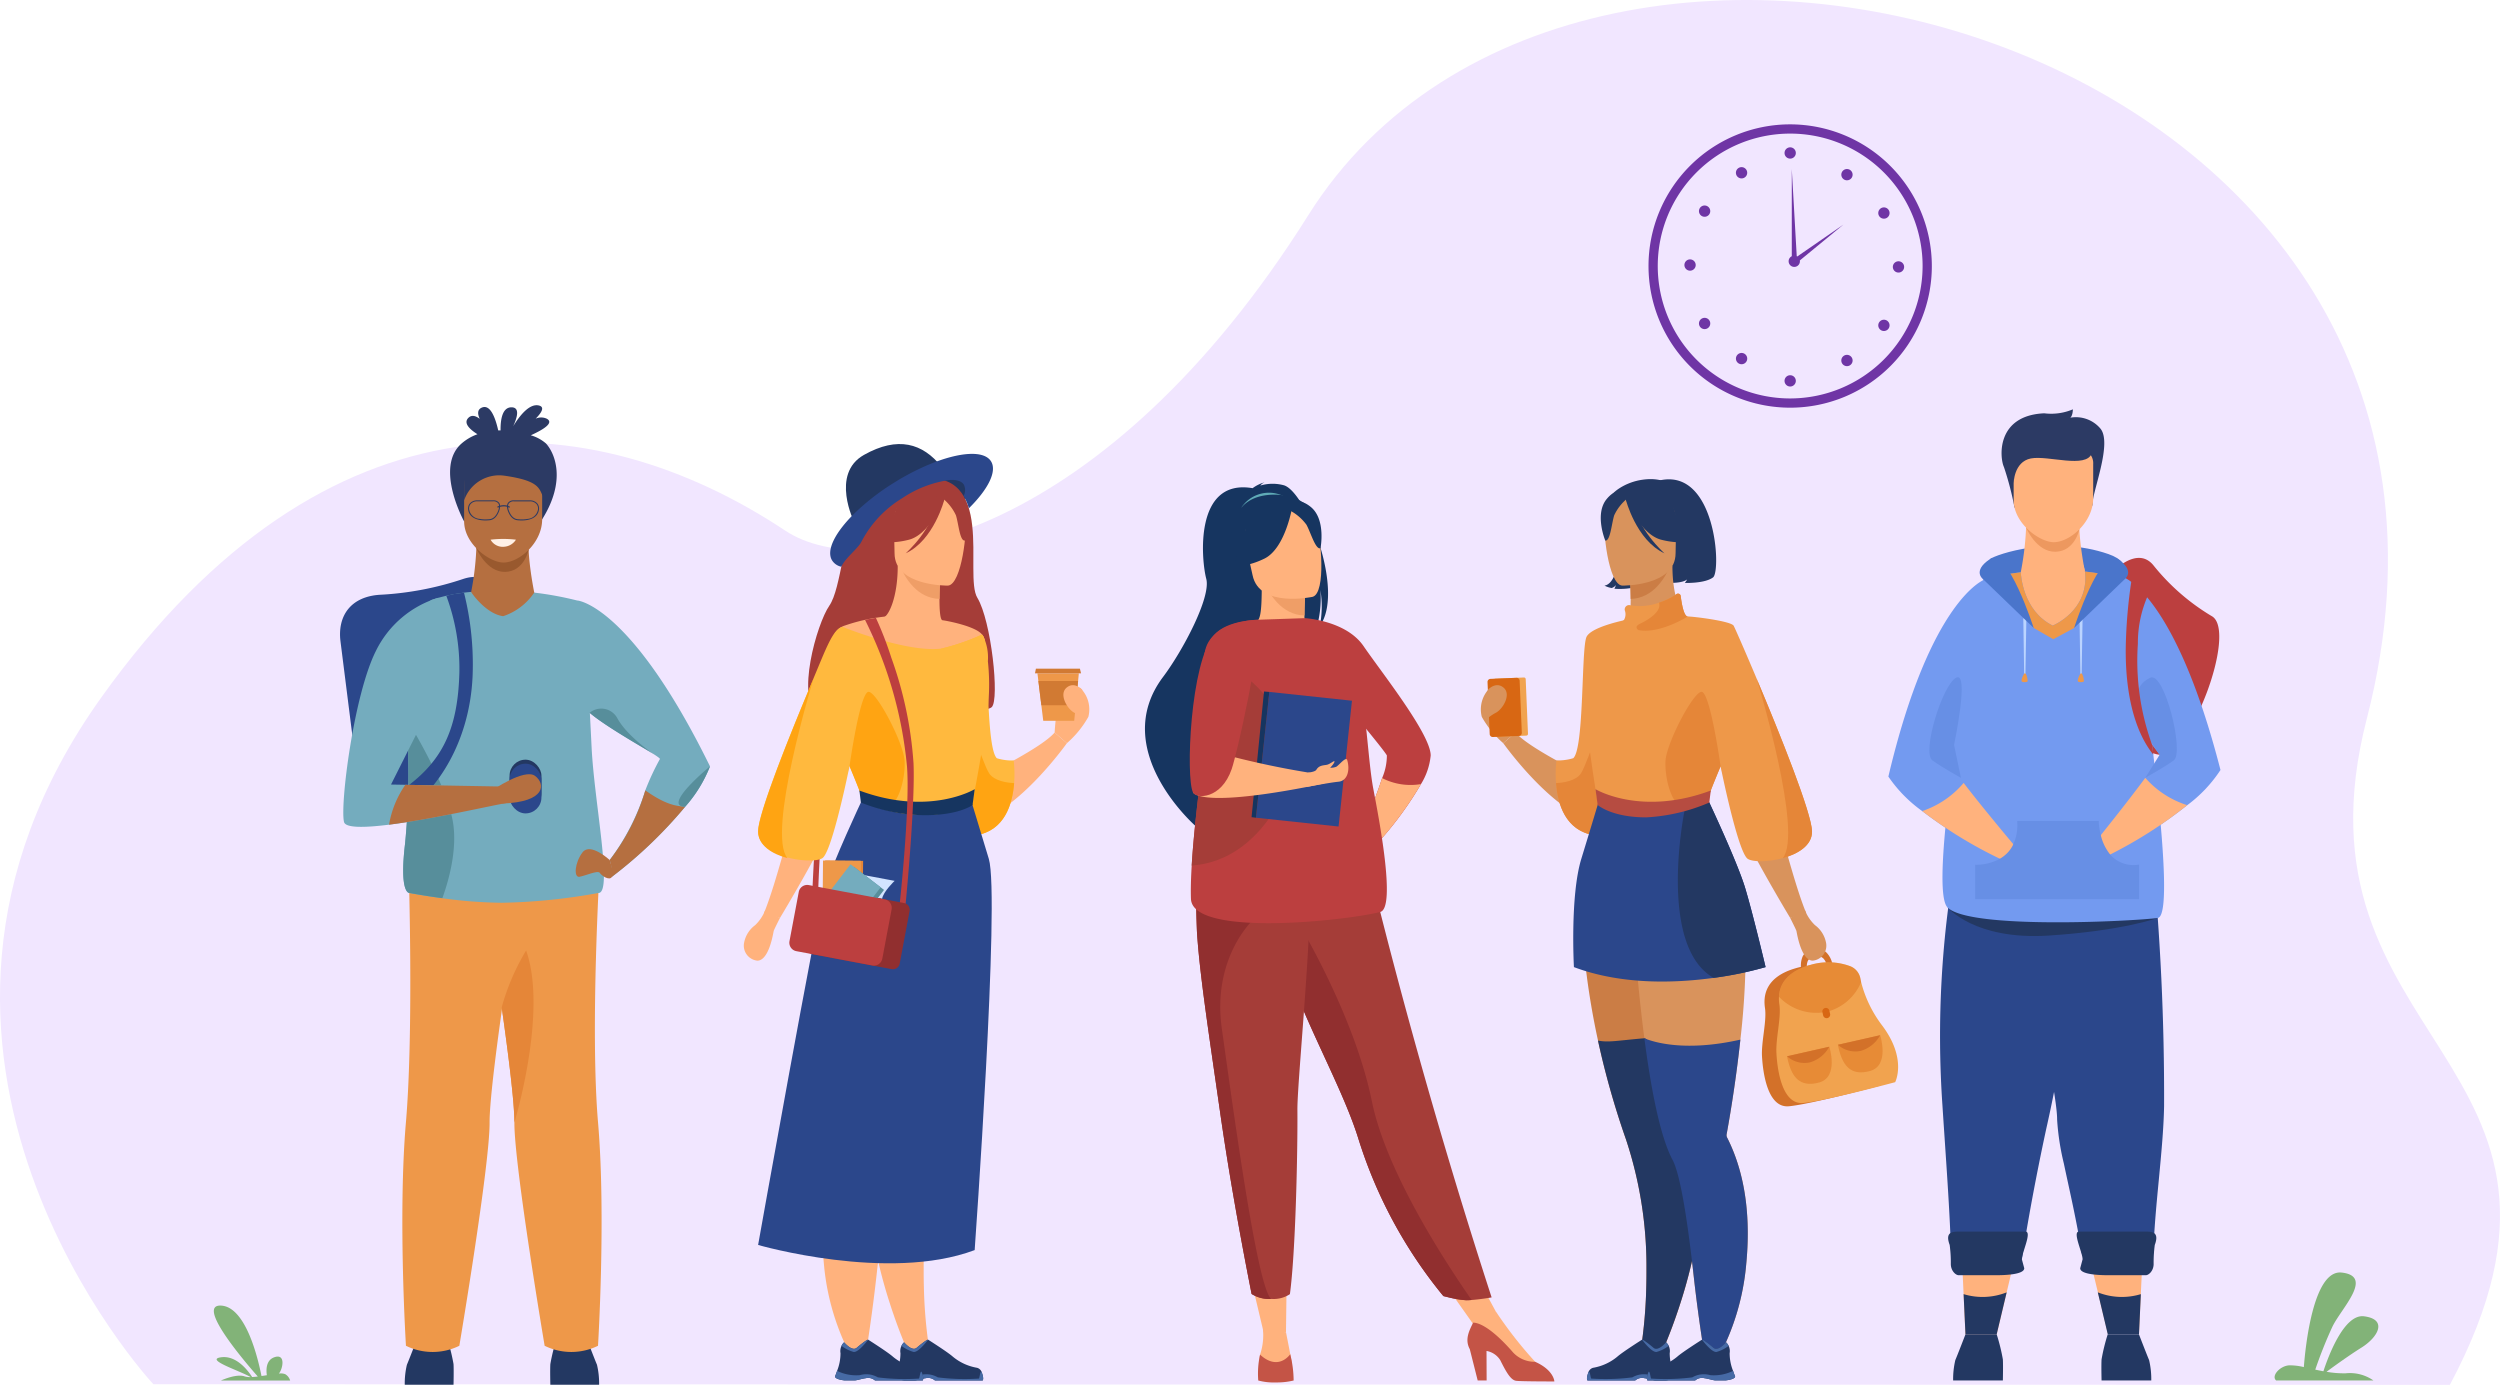 <svg xmlns="http://www.w3.org/2000/svg" width="315.451" height="174.743" viewBox="0 0 315.451 174.743">
  <defs>
    <style>
      .cls-1 {
        fill: #f1e6ff;
      }

      .cls-2 {
        fill: #82b378;
      }

      .cls-3 {
        fill: #ffb27d;
      }

      .cls-4 {
        fill: #bc3f3f;
      }

      .cls-5 {
        fill: #4a75cb;
      }

      .cls-6 {
        fill: #233862;
      }

      .cls-7 {
        fill: #ed985f;
      }

      .cls-8 {
        fill: #2c3a64;
      }

      .cls-9 {
        fill: #2b478b;
      }

      .cls-10 {
        fill: #739af0;
      }

      .cls-11 {
        fill: #ee9849;
      }

      .cls-12 {
        fill: #bbd4ff;
      }

      .cls-13 {
        fill: #678fe5;
      }

      .cls-14 {
        fill: #b56f40;
      }

      .cls-15 {
        fill: #99592e;
      }

      .cls-16 {
        fill: #74acbe;
      }

      .cls-17 {
        fill: #578e9b;
      }

      .cls-18 {
        fill: #e58638;
      }

      .cls-19 {
        fill: #fff0e6;
      }

      .cls-20 {
        fill: #163560;
      }

      .cls-21 {
        fill: #5fabb7;
      }

      .cls-22 {
        fill: #ef9e67;
      }

      .cls-23 {
        fill: #a53d38;
      }

      .cls-24 {
        fill: #c45446;
      }

      .cls-25 {
        fill: #912f2f;
      }

      .cls-26 {
        fill: #d9935c;
      }

      .cls-27 {
        fill: #f1a34f;
      }

      .cls-28, .cls-33 {
        fill: #d86713;
      }

      .cls-29 {
        fill: #cb7d45;
      }

      .cls-30 {
        fill: #b64c41;
      }

      .cls-31 {
        fill: #466aa5;
      }

      .cls-32 {
        fill: #d37129;
      }

      .cls-33 {
        opacity: 0.4;
      }

      .cls-34 {
        fill: #ffb93e;
      }

      .cls-35 {
        fill: #ffa412;
      }

      .cls-36 {
        fill: #d17a33;
      }

      .cls-37 {
        fill: #d2e4ff;
      }

      .cls-38 {
        fill: #6f35a5;
      }
    </style>
  </defs>
  <g id="Grupo_81" data-name="Grupo 81" transform="translate(-108.62 -170.037)">
    <path id="Trazado_140" data-name="Trazado 140" class="cls-1" d="M127.964,344.693s-38.757-41.612-6.554-86.664c28.572-39.973,61.884-37.24,86.325-21.019,10.41,6.909,40.422.852,65.966-39.822C308.535,141.72,429.286,175.361,407.27,260.7c-10.654,41.3,32.426,42.8,10.475,84.08Z" transform="translate(0)"/>
    <path id="Trazado_141" data-name="Trazado 141" class="cls-2" d="M2428.493,1474.483h-12.279c-.658-.558.455-1.826,1.618-1.911a7.172,7.172,0,0,1,1.875.222c.169-2.244,1.134-12.334,4.771-11.929,4.089.454,0,4.444-1.156,6.805a56.063,56.063,0,0,0-2.173,5.442c.332.072.676.142,1.026.207.542-1.664,2.559-7.262,5.124-6.936,3.011.382,1.8,2.626-.333,3.958-1.566.98-3.488,2.372-4.4,3.045a13.048,13.048,0,0,0,2.4.192A5.175,5.175,0,0,1,2428.493,1474.483Z" transform="translate(-2020.387 -1130.255)"/>
    <path id="Trazado_142" data-name="Trazado 142" class="cls-2" d="M330.347,1503.467c-.488-.766-1.955-2.755-3.91-2.491-2.13.287,2.352,1.691,3.725,2.5a2.279,2.279,0,0,1-.759-.089c-.917-.327-2.489.3-2.991.52h8.734a1.384,1.384,0,0,0-.624-.8,1.56,1.56,0,0,0-.8-.072c.519-.612.88-2.568-.566-2.065-1.056.368-1.053,1.563-.95,2.27-.225.035-.453.071-.678.1-.435-2.216-1.973-8.711-5.09-8.885-3.16-.176,2.68,6.736,4.625,8.947C330.809,1503.435,330.569,1503.457,330.347,1503.467Z" transform="translate(-189.915 -1159.677)"/>
    <g id="Grupo_52" data-name="Grupo 52" transform="translate(346.895 221.683)">
      <path id="Trazado_143" data-name="Trazado 143" class="cls-3" d="M2105.636,1448.9l-.95,3.995-1.26,5.3h-3.938l-.234-5.075-.182-3.915Z" transform="translate(-2089.761 -1341.469)"/>
      <path id="Trazado_144" data-name="Trazado 144" class="cls-4" d="M2212.746,737.708s3.115-3.334,5.142-.72a27.449,27.449,0,0,0,7.38,6.39c3.109,2.011-2.747,17.771-6.641,17.447S2198.843,748.077,2212.746,737.708Z" transform="translate(-2184.392 -717.237)"/>
      <path id="Trazado_145" data-name="Trazado 145" class="cls-5" d="M2127.43,725.344c.778-.581,7.939-3.04,14.921-.622s-5.408,9.154-5.408,9.154l-4.015.173Z" transform="translate(-2114.591 -706.457)"/>
      <path id="Trazado_146" data-name="Trazado 146" class="cls-6" d="M2089.9,1529.427a10.482,10.482,0,0,1,.275-2.569c.275-.641,1.282-3.251,1.282-3.251h3.938a24.2,24.2,0,0,1,.779,3.16c.045.778,0,2.66,0,2.66Z" transform="translate(-2081.727 -1406.886)"/>
      <path id="Trazado_147" data-name="Trazado 147" class="cls-6" d="M2246.608,1529.427a10.491,10.491,0,0,0-.275-2.569c-.275-.641-1.282-3.251-1.282-3.251h-3.938a24.128,24.128,0,0,0-.778,3.16c-.046.778,0,2.66,0,2.66Z" transform="translate(-2213.434 -1406.886)"/>
      <path id="Trazado_148" data-name="Trazado 148" class="cls-3" d="M2128.619,684.7a36.876,36.876,0,0,1-.688,6.216l-4.349,9.374,16.37-3.89-3.9-5.394s-1.179-5.756-.561-7.885S2128.619,684.7,2128.619,684.7Z" transform="translate(-2111.222 -670.371)"/>
      <path id="Trazado_149" data-name="Trazado 149" class="cls-7" d="M2163.885,705.231s1.294,3.116,3.733,3.048,2.993-2.826,2.993-2.826Z" transform="translate(-2146.511 -690.306)"/>
      <path id="Trazado_150" data-name="Trazado 150" class="cls-8" d="M2140.673,597.643a39.087,39.087,0,0,0-1.337-5.121c-.549-1.191-1.007-6.5,5.083-6.777a7.015,7.015,0,0,0,3.617-.5s0,.778-.321,1.053a4.048,4.048,0,0,1,3.755,1.328c1.649,1.832-1.1,8.243-.961,9.753Z" transform="translate(-2124.755 -585.241)"/>
      <path id="Trazado_151" data-name="Trazado 151" class="cls-3" d="M2156.32,637.144c-1.767-.031-5.019-2.384-5.019-5.3V627.3a1.814,1.814,0,0,1,1.648-1.934h6.74a1.814,1.814,0,0,1,1.649,1.934v4.289C2161.339,634.644,2158.346,637.179,2156.32,637.144Z" transform="translate(-2135.493 -620.375)"/>
      <path id="Trazado_152" data-name="Trazado 152" class="cls-8" d="M2149.718,622.48s.009-2.732,2.173-3.152,7.006,1.331,7.693-.661-9.36-1.957-9.866-.687S2149.718,622.48,2149.718,622.48Z" transform="translate(-2133.91 -613.127)"/>
      <path id="Trazado_153" data-name="Trazado 153" class="cls-9" d="M2093.692,1034.559c1.083-3.373,1.062,13.964-3.289,33.464-.664,2.976-2.151,10.153-3.218,17.1h-8.914c-.123-5.609-.724-13.438-1.1-19.3a127.657,127.657,0,0,1,1.835-32.177Z" transform="translate(-2070.34 -977.867)"/>
      <path id="Trazado_154" data-name="Trazado 154" class="cls-9" d="M2185.271,1065.563c-.1,5.62-1.239,13.087-1.343,18.56h-9.043c-.607-3.973-1.572-8.064-2.266-11.364a31.345,31.345,0,0,1-.844-5.509c.01-2.387-1.5-9.271-2.4-15.341,0-.009,0-.017,0-.025-.035-.233-.069-.466-.1-.7a100.74,100.74,0,0,1-.78-16.884l15.258-.953A314.642,314.642,0,0,1,2185.271,1065.563Z" transform="translate(-2150.481 -977.611)"/>
      <path id="Trazado_155" data-name="Trazado 155" class="cls-6" d="M2084.149,1090.481s3.433,4.159,12.76,3.559,13.776-2.224,13.776-2.224Z" transform="translate(-2076.694 -1027.635)"/>
      <path id="Trazado_156" data-name="Trazado 156" class="cls-10" d="M2106.276,793.529c-3.047.414-23.772,1.491-26.536-1.336s4.511-41.393,4.511-41.393.824-.238,2.214-.5c.708-.133,1.563-.272,2.531-.389.012.3.251,4.847,4.026,6.725,0,0,4.534-1.816,4.089-6.652,0-.057-.012-.111-.019-.166.6.065,1.218.149,1.833.255a25.923,25.923,0,0,1,3.751.929S2109.323,793.115,2106.276,793.529Z" transform="translate(-2072.285 -729.348)"/>
      <path id="Trazado_157" data-name="Trazado 157" class="cls-10" d="M2031.843,780.661c-.123.16.7,1.347,1.869,2.873,2.4,3.134,6.234,7.7,6.234,7.7a15.71,15.71,0,0,1-.267,2.544,57.713,57.713,0,0,1-11.194-6.689,17.379,17.379,0,0,1-4.272-4.356c5.324-22.521,12.155-24.866,12.155-24.866l2.229,13.571S2032.216,780.173,2031.843,780.661Z" transform="translate(-2024.213 -736.391)"/>
      <path id="Trazado_158" data-name="Trazado 158" class="cls-11" d="M2150.669,750.074l-1.373,4.176-1.83,2.688-2.627,1.425-2.473-1.425-4.157-6.639c.708-.133,1.563-.272,2.531-.389.011.3.251,4.847,4.026,6.725,0,0,4.534-1.816,4.09-6.652-.005-.057-.012-.111-.02-.166C2149.441,749.884,2150.054,749.968,2150.669,750.074Z" transform="translate(-2124.029 -729.348)"/>
      <path id="Trazado_159" data-name="Trazado 159" class="cls-3" d="M2070.024,971.94c0,.044,0,.087-.005.13-.011.285-.028.552-.049.794a4.409,4.409,0,0,1-.438.516,4.652,4.652,0,0,1-.771.624c-.134-.063-.267-.13-.4-.194a55.23,55.23,0,0,1-9.8-6.014,11.764,11.764,0,0,0,5.227-3.552C2066.188,967.378,2070.024,971.94,2070.024,971.94Z" transform="translate(-2054.29 -917.1)"/>
      <path id="Trazado_160" data-name="Trazado 160" class="cls-10" d="M2251.5,779.632a17.39,17.39,0,0,1-4.188,4.437,57.721,57.721,0,0,1-11.064,6.9,15.725,15.725,0,0,1-.316-2.538s3.748-4.634,6.086-7.814c1.136-1.548,1.939-2.75,1.814-2.909-.3-.373-4.3-5.634-6.081-7.98l-.848-1.117,2.259-13.343S2245.742,757.217,2251.5,779.632Z" transform="translate(-2209.593 -734.121)"/>
      <path id="Trazado_161" data-name="Trazado 161" class="cls-3" d="M2248.552,962.5a55.509,55.509,0,0,1-9.73,6.226l-.338.174a6.264,6.264,0,0,1-1.135-2.254c.075-.093.172-.216.291-.363,1.077-1.343,3.781-4.737,5.617-7.233A11.757,11.757,0,0,0,2248.552,962.5Z" transform="translate(-2210.838 -912.549)"/>
      <path id="Trazado_162" data-name="Trazado 162" class="cls-3" d="M2166.645,735.7a36.293,36.293,0,0,0-8.1.092.15.15,0,0,1,0-.016S2166.041,731.139,2166.645,735.7Z" transform="translate(-2141.838 -715.225)"/>
      <g id="Grupo_47" data-name="Grupo 47" transform="translate(16.806 26.356)">
        <g id="Grupo_46" data-name="Grupo 46" transform="translate(0.218)">
          <path id="Trazado_163" data-name="Trazado 163" class="cls-12" d="M2161.344,804.35h-.154l-.113-7.223h.389Z" transform="translate(-2161.076 -797.127)"/>
        </g>
        <path id="Trazado_164" data-name="Trazado 164" class="cls-11" d="M2159.641,853.143c-.14.211-.455.91-.246.983a.886.886,0,0,0,.674-.02C2160.168,854.008,2159.906,852.744,2159.641,853.143Z" transform="translate(-2159.326 -846.108)"/>
      </g>
      <g id="Grupo_49" data-name="Grupo 49" transform="translate(23.9 26.356)">
        <g id="Grupo_48" data-name="Grupo 48" transform="translate(0.218)">
          <path id="Trazado_165" data-name="Trazado 165" class="cls-12" d="M2218.373,804.35h-.154l-.114-7.223h.389Z" transform="translate(-2218.105 -797.127)"/>
        </g>
        <path id="Trazado_166" data-name="Trazado 166" class="cls-11" d="M2216.671,853.143c-.14.211-.455.91-.246.983a.886.886,0,0,0,.674-.02C2217.2,854.008,2216.935,852.744,2216.671,853.143Z" transform="translate(-2216.355 -846.108)"/>
      </g>
      <path id="Trazado_167" data-name="Trazado 167" class="cls-5" d="M2123.634,744.87l-6.37-6.139s-1.434-1.018.833-2.54S2123.634,744.87,2123.634,744.87Z" transform="translate(-2105.297 -717.279)"/>
      <path id="Trazado_168" data-name="Trazado 168" class="cls-5" d="M2212.624,744.87l6.37-6.139s1.434-1.018-.833-2.54S2212.624,744.87,2212.624,744.87Z" transform="translate(-2189.188 -717.279)"/>
      <g id="Grupo_50" data-name="Grupo 50" transform="translate(10.954 51.941)">
        <path id="Trazado_169" data-name="Trazado 169" class="cls-13" d="M2132.754,1008.351a3.935,3.935,0,0,1-3.075-.92,3.873,3.873,0,0,1-.372-.384,6.085,6.085,0,0,1-1.181-2.443,8.237,8.237,0,0,1-.253-1.609l-.005-.18h-10.289l.006.192a5.763,5.763,0,0,1-.533,2.837,4.038,4.038,0,0,1-.749,1.045,4.333,4.333,0,0,1-.907.694,6.239,6.239,0,0,1-2.929.767l-.19-.006v4.347h20.678v-4.358Z" transform="translate(-2112.277 -1002.816)"/>
      </g>
      <path id="Trazado_170" data-name="Trazado 170" class="cls-13" d="M2278.712,866.9s-5.736-7.526-1.2-9.717c1.8-.87,4.339,9.458,2.979,10.429s-3.6,2.2-3.6,2.2Z" transform="translate(-2244.478 -823.313)"/>
      <path id="Trazado_171" data-name="Trazado 171" class="cls-13" d="M2068.929,865.531s1.993-9.449.244-8.476-4.339,9.458-2.979,10.429,3.6,2.2,3.6,2.2Z" transform="translate(-2060.639 -823.183)"/>
      <g id="Grupo_51" data-name="Grupo 51" transform="translate(29.954 21.675)">
        <path id="Trazado_172" data-name="Trazado 172" class="cls-4" d="M2268.5,781.389c-2.619-3.251-3.6-8.531-3.464-13.979a63.719,63.719,0,0,1,.7-7.912l2.148,1.673a14.856,14.856,0,0,0-1.328,6.25,31.048,31.048,0,0,0,1.8,12.749Z" transform="translate(-2265.027 -759.498)"/>
      </g>
      <path id="Trazado_173" data-name="Trazado 173" class="cls-6" d="M2090.851,1424.9l-4.615,0c-.408.046-1.048-.552-1.048-1.407a17.025,17.025,0,0,0-.145-2.414c-.594-1.6.289-1.684,1.144-1.684h8.42c.855,0-.455,2.642-.455,3.5l.3,1.121C2094.456,1424.869,2091.706,1424.9,2090.851,1424.9Z" transform="translate(-2077.307 -1315.638)"/>
      <path id="Trazado_174" data-name="Trazado 174" class="cls-6" d="M2105.964,1481.015l-1.26,5.3h-3.938l-.235-5.075A8.225,8.225,0,0,0,2105.964,1481.015Z" transform="translate(-2091.038 -1369.592)"/>
      <path id="Trazado_175" data-name="Trazado 175" class="cls-3" d="M2229.029,1448.9l.949,3.935,1.26,5.218h3.938l.234-5,.182-3.856Z" transform="translate(-2203.553 -1341.469)"/>
      <path id="Trazado_176" data-name="Trazado 176" class="cls-6" d="M2219.291,1424.9l4.615,0c.408.046,1.048-.552,1.048-1.407a16.989,16.989,0,0,1,.145-2.414c.594-1.6-.289-1.684-1.144-1.684h-8.42c-.855,0,.455,2.642.455,3.5l-.3,1.121C2215.686,1424.869,2218.436,1424.9,2219.291,1424.9Z" transform="translate(-2191.483 -1315.638)"/>
      <path id="Trazado_177" data-name="Trazado 177" class="cls-6" d="M2236.663,1481.015l1.26,5.3h3.938l.234-5.075A8.224,8.224,0,0,1,2236.663,1481.015Z" transform="translate(-2210.237 -1369.592)"/>
    </g>
    <g id="Grupo_55" data-name="Grupo 55" transform="translate(151.527 221.165)">
      <path id="Trazado_178" data-name="Trazado 178" class="cls-8" d="M577.328,585.9a5.02,5.02,0,0,0-1.915-1.031c1.6-.721,2.966-1.571,2.023-2.09a1.678,1.678,0,0,0-1.408-.006c.789-.8,1.169-1.486.4-1.666-1.169-.273-2.387,1.233-3.236,2.622.551-1.191.835-2.372-.192-2.39-1.184-.02-1.416,1.552-1.4,2.91q-.147,0-.295.006c-.334-1.5-.981-3.372-2.085-2.873-.556.251-.536.791-.245,1.414-.522-.4-1.038-.539-1.448-.115-.625.647.144,1.414,1.159,2.055a6.262,6.262,0,0,0-2,1.164c-3.448,3.011.312,9.831.312,9.831l9.845-.252C579.932,590.565,578.445,587.112,577.328,585.9Z" transform="translate(-551.346 -581.072)"/>
      <path id="Trazado_179" data-name="Trazado 179" class="cls-9" d="M469.513,785.4l-5.88.741c-3.866.487-7.361-1.741-7.766-4.953l-2.237-17.745c-.405-3.211,1.287-5.743,5.175-5.9a39.379,39.379,0,0,0,10.283-1.978c3.666-1.22,4.077,2.155,4.482,5.367l2.237,17.745C476.211,781.883,473.379,784.91,469.513,785.4Z" transform="translate(-453.572 -733.633)"/>
      <path id="Trazado_180" data-name="Trazado 180" class="cls-6" d="M519.216,1534.541a10.286,10.286,0,0,1,.27-2.52c.27-.629,1.258-3.189,1.258-3.189h3.863a23.708,23.708,0,0,1,.763,3.1c.045.764,0,2.61,0,2.61Z" transform="translate(-511.051 -1410.943)"/>
      <path id="Trazado_181" data-name="Trazado 181" class="cls-6" d="M672.924,1534.541a10.286,10.286,0,0,0-.27-2.52c-.269-.629-1.258-3.189-1.258-3.189h-3.862a23.679,23.679,0,0,0-.764,3.1c-.045.764,0,2.61,0,2.61Z" transform="translate(-640.234 -1410.943)"/>
      <path id="Trazado_182" data-name="Trazado 182" class="cls-14" d="M557.2,706a36.163,36.163,0,0,1-.675,6.1l-4.265,2.975,16.056,2.4-3.829-5.291s-1.156-5.646-.55-7.734S557.2,706,557.2,706Z" transform="translate(-539.981 -688.536)"/>
      <path id="Trazado_183" data-name="Trazado 183" class="cls-15" d="M591.785,726.133s1.27,3.057,3.661,2.989,2.936-2.772,2.936-2.772Z" transform="translate(-574.593 -708.089)"/>
      <path id="Trazado_184" data-name="Trazado 184" class="cls-14" d="M584.366,659.351c-1.733-.031-4.923-2.338-4.923-5.2V649.7a1.779,1.779,0,0,1,1.617-1.9h6.612a1.779,1.779,0,0,1,1.617,1.9V653.9C589.288,656.9,586.353,659.386,584.366,659.351Z" transform="translate(-563.786 -639.499)"/>
      <path id="Trazado_185" data-name="Trazado 185" class="cls-11" d="M517.6,1048.25s.676,20.636-.335,32.411.007,28.161.007,28.161a7.642,7.642,0,0,0,6.735,0s3.842-22.748,3.818-28.161c-.026-5.765,4.182-31.511,4.182-31.511Z" transform="translate(-508.955 -990.139)"/>
      <path id="Trazado_186" data-name="Trazado 186" class="cls-11" d="M611.539,1108.575a7.638,7.638,0,0,1-6.734,0s-3.842-22.747-3.817-28.161c.011-2.435-.733-8.435-1.6-14.552-1.182-8.369-2.586-16.959-2.586-16.959l14.966-.935s-1.234,20.672-.224,32.446S611.539,1108.575,611.539,1108.575Z" transform="translate(-578.989 -989.892)"/>
      <path id="Trazado_187" data-name="Trazado 187" class="cls-16" d="M539.631,771.561v.009a42.489,42.489,0,0,0-5.458-1.007,7.6,7.6,0,0,1-3.923,2.978c-2.192-.3-4.039-3-4.039-3.065a22.186,22.186,0,0,0-4.984,1c-1.211.508-2.8,9.971-3.049,15.227-.031.66-.042,1.253-.027,1.754a89.67,89.67,0,0,1-.269,13.744c-.764,6.377.53,6.264.53,6.264s1.741.341,4.169.663a59.024,59.024,0,0,0,7.493.573,74.892,74.892,0,0,0,12.2-1.236c1.836.023-.515-11.428-.858-18.317-.079-1.6-.154-3.061-.223-4.4,2.206,1.9,8.7,5.363,8.844,5.805a31.234,31.234,0,0,0-1.847,3.963,28.925,28.925,0,0,1-4.494,8.79,5.771,5.771,0,0,1,.279,2.118,56.613,56.613,0,0,0,9.243-8.84,17.048,17.048,0,0,0,3.134-5.1C546.343,772.112,539.631,771.561,539.631,771.561Z" transform="translate(-509.671 -746.916)"/>
      <path id="Trazado_188" data-name="Trazado 188" class="cls-17" d="M522.58,923.322c-2.428-.322-4.169-.663-4.169-.663s-1.294.113-.53-6.264a89.67,89.67,0,0,0,.269-13.744c-.015-.5,0-1.094.027-1.754.372.6,4.516,7.289,5.632,12.264C524.622,916.79,523.4,921.064,522.58,923.322Z" transform="translate(-509.671 -861.115)"/>
      <path id="Trazado_189" data-name="Trazado 189" class="cls-18" d="M619.189,1155.9c.011-2.435-.733-8.435-1.6-14.552a28.8,28.8,0,0,1,3.079-7.171C623.433,1141.921,619.189,1155.9,619.189,1155.9Z" transform="translate(-597.19 -1065.374)"/>
      <path id="Trazado_190" data-name="Trazado 190" class="cls-14" d="M696.908,1032.81s-2.425-2.246-3.413-.988-1.168,3.234-.4,3.1,2.335-.853,2.56-.494,1.231,1.046,1.536.5S696.908,1032.81,696.908,1032.81Z" transform="translate(-662.883 -975.419)"/>
      <path id="Trazado_191" data-name="Trazado 191" class="cls-14" d="M727.111,980.585a5.761,5.761,0,0,1,.278,2.118,56.613,56.613,0,0,0,9.243-8.84c-1.395-.1-2.684-.415-5.027-2.067A26.657,26.657,0,0,1,727.111,980.585Z" transform="translate(-693.086 -923.194)"/>
      <path id="Trazado_192" data-name="Trazado 192" class="cls-17" d="M715.1,894.621c-.36-.3-6.124-3.474-8.307-5.369a2.3,2.3,0,0,1,3.526.748C711.67,892.381,715.1,894.621,715.1,894.621Z" transform="translate(-675.299 -850.44)"/>
      <path id="Trazado_193" data-name="Trazado 193" class="cls-17" d="M800.95,947.422a17.046,17.046,0,0,1-3.134,5.1C794.806,952.479,800.95,947.422,800.95,947.422Z" transform="translate(-754.269 -901.853)"/>
      <path id="Trazado_194" data-name="Trazado 194" class="cls-8" d="M579.374,637.75a4.676,4.676,0,0,1,5.144-3.1c3.941.573,4.282,1.415,4.7,2.392s1.227-3.571,1.227-3.571l-4.649-1.381s-5.625.64-6.03,1.583l-.4.943Z" transform="translate(-563.717 -625.745)"/>
      <g id="Grupo_53" data-name="Grupo 53" transform="translate(8.545 23.664)">
        <path id="Trazado_195" data-name="Trazado 195" class="cls-9" d="M522.269,798.778l.068-3.13c4.46-3.386,6.274-7.4,6.446-14.342a26.3,26.3,0,0,0-1.651-9.6s.789-.189,1.058-.236c.29-.05,1.177-.152,1.177-.152a37.243,37.243,0,0,1,1.1,9.981C530.295,788.7,527.1,795.11,522.269,798.778Z" transform="translate(-522.269 -771.319)"/>
      </g>
      <path id="Trazado_196" data-name="Trazado 196" class="cls-16" d="M477.38,802.341c-1.506.227-9.225,2.018-14.727,2.713-3.1.391-5.5.435-5.683-.346-.512-2.167,1.229-15.972,4-21.527a12.961,12.961,0,0,1,7.895-6.757l1.459,8.8L462.9,799.99l1.806.032,12.393.22Z" transform="translate(-456.47 -752.124)"/>
      <g id="Grupo_54" data-name="Grupo 54" transform="translate(21.393 44.728)">
        <rect id="Rectángulo_238" data-name="Rectángulo 238" class="cls-6" width="4.018" height="6.275" rx="2.009"/>
        <rect id="Rectángulo_239" data-name="Rectángulo 239" class="cls-9" width="4.018" height="6.275" rx="2.009" transform="translate(0 0.505)"/>
      </g>
      <path id="Trazado_197" data-name="Trazado 197" class="cls-14" d="M607.8,957.46s4.077-2.809,5.414-1.834,1.443,3.3-4.1,3.493Z" transform="translate(-588.617 -908.856)"/>
      <path id="Trazado_198" data-name="Trazado 198" class="cls-14" d="M518.01,968.467c-1.506.227-9.225,2.018-14.727,2.713a12.4,12.4,0,0,1,2.057-5.031l12.393.22Z" transform="translate(-497.1 -918.249)"/>
      <path id="Trazado_199" data-name="Trazado 199" class="cls-8" d="M592.191,677.988a1.2,1.2,0,0,0-.945-.4h-1.985a.876.876,0,0,0-.784.323.725.725,0,0,0-.112.329,1.851,1.851,0,0,0-.882.016.734.734,0,0,0-.113-.345.876.876,0,0,0-.784-.323H584.6a1.2,1.2,0,0,0-.945.4,1.016,1.016,0,0,0-.185.873c.226,1.122,1.518,1.265,2.163,1.265a3.559,3.559,0,0,0,.362-.017c.6,0,1.029-.346,1.338-1.084a1.948,1.948,0,0,0,.15-.609,1.709,1.709,0,0,1,.875-.018,1.922,1.922,0,0,0,.151.628c.309.738.734,1.083,1.338,1.084a3.546,3.546,0,0,0,.362.017c.645,0,1.937-.143,2.163-1.265A1.016,1.016,0,0,0,592.191,677.988Zm-4.975.987c-.287.685-.675,1-1.221,1h-.008a3.92,3.92,0,0,1-1.1-.051,1.434,1.434,0,0,1-1.285-1.093.89.89,0,0,1,.158-.765,1.072,1.072,0,0,1,.844-.353h1.985a.758.758,0,0,1,.675.264.619.619,0,0,1,.094.309,1.636,1.636,0,0,0-.174.065.078.078,0,0,0,.032.149.079.079,0,0,0,.032-.007s.041-.018.106-.041A1.9,1.9,0,0,1,587.216,678.976Zm5.032-.14a1.434,1.434,0,0,1-1.285,1.093,3.922,3.922,0,0,1-1.1.051h-.008c-.547,0-.935-.319-1.221-1a1.9,1.9,0,0,1-.137-.532,1.174,1.174,0,0,1,.113.052.078.078,0,0,0,.073-.138,1.381,1.381,0,0,0-.188-.08.609.609,0,0,1,.093-.3.758.758,0,0,1,.675-.264h1.985a1.072,1.072,0,0,1,.844.353A.89.89,0,0,1,592.249,678.836Z" transform="translate(-567.292 -665.582)"/>
      <path id="Trazado_200" data-name="Trazado 200" class="cls-19" d="M606.27,716.752a13.571,13.571,0,0,1,3.2,0,1.89,1.89,0,0,1-1.425.885A1.757,1.757,0,0,1,606.27,716.752Z" transform="translate(-587.276 -699.783)"/>
    </g>
    <g id="Grupo_59" data-name="Grupo 59" transform="translate(253.092 230.894)">
      <g id="Grupo_58" data-name="Grupo 58" transform="translate(0 0)">
        <path id="Trazado_201" data-name="Trazado 201" class="cls-20" d="M1287.645,659.677a5.46,5.46,0,0,0-3.008.03,1.383,1.383,0,0,1,.552-.413,4.582,4.582,0,0,0-1.518.741c-7.432-1.267-6.469,9.106-5.849,11.436s-2.97,9.084-5.448,12.38c-6.95,9.246,4.163,18.874,4.163,18.874,9.01,7.567,4.916-7.106,4.916-7.106-.558-1.871,6.21-13.705,10.192-17.644a13.541,13.541,0,0,0,.581-5.09,12.8,12.8,0,0,1-.068,4.513C1295.323,673.038,1290.463,660.6,1287.645,659.677Z" transform="translate(-1270.088 -659.294)"/>
        <path id="Trazado_202" data-name="Trazado 202" class="cls-4" d="M1447.793,814.444a8.367,8.367,0,0,1-1.224,3.608,44.438,44.438,0,0,1-4.925,6.828l-1.816-2.586s1.1-2.74,1.836-5a7.214,7.214,0,0,0,.6-2.853c-.4-.83-8.26-10.132-8.26-10.132l-2.137-7.2s5.231.277,7.458,3.538S1447.793,811.743,1447.793,814.444Z" transform="translate(-1411.74 -779.972)"/>
        <path id="Trazado_203" data-name="Trazado 203" class="cls-3" d="M1502.632,960.123a44.447,44.447,0,0,1-4.925,6.828l-1.816-2.586s1.1-2.74,1.836-5A7.849,7.849,0,0,0,1502.632,960.123Z" transform="translate(-1467.804 -922.043)"/>
        <path id="Trazado_204" data-name="Trazado 204" class="cls-3" d="M1375.354,1457.918l1.882,7.926,2.819-.016.1-7.91Z" transform="translate(-1362.26 -1358.579)"/>
        <path id="Trazado_205" data-name="Trazado 205" class="cls-3" d="M1565.964,1453.29l5.354,7.588,2.087-2.679-3.223-5.952Z" transform="translate(-1529.161 -1353.614)"/>
        <path id="Trazado_206" data-name="Trazado 206" class="cls-3" d="M1388.217,767.005a6.484,6.484,0,0,1-3.978.727,5.162,5.162,0,0,1-2.649-2.541c.684-.136.882-1.076.867-5.117l.309.061,5.2,1.03s-.118,1.637-.122,3.179C1387.843,765.639,1387.921,766.867,1388.217,767.005Z" transform="translate(-1367.72 -747.538)"/>
        <path id="Trazado_207" data-name="Trazado 207" class="cls-21" d="M1367.8,671.754a4.158,4.158,0,0,1,5.646-1.281A22.542,22.542,0,0,0,1367.8,671.754Z" transform="translate(-1355.642 -668.552)"/>
        <path id="Trazado_208" data-name="Trazado 208" class="cls-22" d="M1396.253,761.595s-.118,1.637-.122,3.179c-2.911-.082-4.449-2.737-5.08-4.209Z" transform="translate(-1376.005 -747.968)"/>
        <path id="Trazado_209" data-name="Trazado 209" class="cls-20" d="M1361.15,683.024a15.3,15.3,0,0,1-2.738-4.009c-.547-1.391-.89-6.885,4.638-7.2a7.446,7.446,0,0,1,3.258.534c1.325.553,3.352,1.914,2.41,6.959l-.171,1.675Z" transform="translate(-1347.175 -670.244)"/>
        <path id="Trazado_210" data-name="Trazado 210" class="cls-23" d="M1411.458,1063.732s-1.383.239-2.518.325c-.252.019-.492.031-.7.031a12.31,12.31,0,0,1-2.193-.36l-.049-.011c-.29-.069-.512-.125-.594-.146l-.035-.009a58.9,58.9,0,0,1-10.761-19.979q-.135-.43-.286-.868c-2.117-6.172-6.5-13.917-8.816-20.928q-.552-1.674-.995-3.162-.143-.478-.276-.939a74.324,74.324,0,0,1-2.651-13.961l13.9,3.537S1401.321,1032.561,1411.458,1063.732Z" transform="translate(-1367.715 -960.88)"/>
        <path id="Trazado_211" data-name="Trazado 211" class="cls-3" d="M1380.208,697.342s-6.729,1.472-7.581-2.732-2.295-6.846,1.965-7.964,5.423.317,6.048,1.651S1381.937,696.85,1380.208,697.342Z" transform="translate(-1359.05 -682.892)"/>
        <path id="Trazado_212" data-name="Trazado 212" class="cls-20" d="M1365.973,679.624s-.854,5.306-3.544,6.607-4.074.789-4.074.789a8.194,8.194,0,0,0,1.671-5.276S1364.106,677.557,1365.973,679.624Z" transform="translate(-1347.376 -676.593)"/>
        <path id="Trazado_213" data-name="Trazado 213" class="cls-20" d="M1416.56,680.107a6.083,6.083,0,0,1,2.155,1.826c.552,1,1.148,3.177,1.776,2.973,0,0,.717-3.634-1.231-5.216C1417.195,678.013,1416.56,680.107,1416.56,680.107Z" transform="translate(-1398.341 -676.583)"/>
        <path id="Trazado_214" data-name="Trazado 214" class="cls-3" d="M1386.886,1518.074a7.642,7.642,0,0,1-.359,3.25s-.461,2.1,1.609,2.141,2.578-.156,2.344-1.445-.68-3.518-.68-3.518Z" transform="translate(-1372.005 -1411.253)"/>
        <path id="Trazado_215" data-name="Trazado 215" class="cls-24" d="M1384.783,1543.819a11.049,11.049,0,0,0-.225,3.263,7.4,7.4,0,0,0,2.2.245,8.851,8.851,0,0,0,2.264-.245,13.8,13.8,0,0,0-.433-3.317S1387.127,1545.967,1384.783,1543.819Z" transform="translate(-1370.262 -1433.748)"/>
        <path id="Trazado_216" data-name="Trazado 216" class="cls-3" d="M1610.8,1506.486a51.788,51.788,0,0,1-4.989-6.392l-2.838,1.454,6.344,5.958,1.484-.2Z" transform="translate(-1561.563 -1395.509)"/>
        <path id="Trazado_217" data-name="Trazado 217" class="cls-24" d="M1608.156,1519.2s-4.1,0-4.8-.078-1.269-1.094-2.031-2.617a2.565,2.565,0,0,0-1.729-1.155l.014,3.724h-1.128l-.995-3.946c-.676-1.242-.054-2.368.422-3.349.553,0,2.041.377,4.861,3.554a3.7,3.7,0,0,0,2.966,1.384.257.257,0,0,0,.042.022C1608.117,1517.8,1608.156,1519.2,1608.156,1519.2Z" transform="translate(-1556.499 -1405.744)"/>
        <path id="Trazado_218" data-name="Trazado 218" class="cls-25" d="M1427.6,1149.193c-.252.019-.492.03-.7.03a12.32,12.32,0,0,1-2.193-.36l-.049-.011-.594-.146-.035-.009a58.9,58.9,0,0,1-10.761-19.979q-.135-.43-.286-.868c-2.117-6.172-6.5-13.917-8.816-20.928-.368-1.116-.7-2.168-.995-3.162q-.143-.478-.276-.939l2.458-1.866s7.382,11.953,9.667,23.2C1416.919,1133.477,1425.074,1145.565,1427.6,1149.193Z" transform="translate(-1386.38 -1046.016)"/>
        <path id="Trazado_219" data-name="Trazado 219" class="cls-23" d="M1334.723,1102.871c.042,5.469-.235,18.045-.947,23.253a3.706,3.706,0,0,1-2.351.6,4.039,4.039,0,0,1-2.483-.626c-1.787-9.052-3.059-16.542-3.984-23-.76-5.3-1.434-9.838-1.953-13.747-.46-3.464-.8-6.432-.96-8.992-.021-.348-.041-.687-.056-1.019-.02-.439-.036-.865-.044-1.278s-.01-.821-.007-1.214l.06-.005,3.453-.336,10.912-1.064C1336.181,1085.033,1334.7,1099.692,1334.723,1102.871Z" transform="translate(-1315.488 -1023.685)"/>
        <path id="Trazado_220" data-name="Trazado 220" class="cls-25" d="M1331.42,1118.382a4.265,4.265,0,0,1-2.483-.626c-1.787-9.052-3.059-16.542-3.984-23-.76-5.3-1.434-9.838-1.953-13.747-.46-3.464-.8-6.433-.96-8.992-.019-1.261-.032-2.469-.047-3.517s-.033-1.961-.062-2.586l3.515,2.25,3.7,2.366s-5.247,4.773-3.958,13.8S1329.626,1117.1,1331.42,1118.382Z" transform="translate(-1315.482 -1015.339)"/>
        <path id="Trazado_221" data-name="Trazado 221" class="cls-4" d="M1340.5,834.186c-4.186,1.088-23.72,3.235-23.888-1.657-.042-1.193,0-2.635.094-4.195.292-4.833,1.084-10.8,1.465-14.091.174-1.506-.4-8.253.039-11.929a8.374,8.374,0,0,1,.27-1.405c.844-2.774,4.635-3.526,6.581-3.593l5.872-.2s6.064,6.774,6.908,8.856,1.119,9.205,1.775,12.655S1342.533,833.658,1340.5,834.186Z" transform="translate(-1310.808 -779.973)"/>
        <path id="Trazado_222" data-name="Trazado 222" class="cls-23" d="M1329.738,854.245s-3.265,10.026-12.257,10.682c.292-4.833,1.084-10.8,1.465-14.091.174-1.506-.405-8.253.039-11.929.117.025.223.09.345.114C1329.233,840.933,1330.638,852.154,1329.738,854.245Z" transform="translate(-1311.586 -816.565)"/>
        <g id="Grupo_56" data-name="Grupo 56" transform="translate(13.45 26.397)">
          <rect id="Rectángulo_240" data-name="Rectángulo 240" class="cls-9" width="10.488" height="15.963" transform="translate(2.241 0.053) rotate(6.08)"/>
          <path id="Trazado_223" data-name="Trazado 223" class="cls-20" d="M1380.46,871.562l-.669-.053-1.572,15.86.55.066Z" transform="translate(-1378.219 -871.509)"/>
        </g>
        <g id="Grupo_57" data-name="Grupo 57" transform="translate(5.652 17.344)">
          <path id="Trazado_224" data-name="Trazado 224" class="cls-3" d="M1319.7,928.431a110.843,110.843,0,0,0,14.391,3.254s2.321,1,1.231,1.278c-.279.07-14.362,3.141-16.45,1.149Z" transform="translate(-1318.455 -912.297)"/>
          <path id="Trazado_225" data-name="Trazado 225" class="cls-4" d="M1324.125,798.727s-3.869.021-5.521,1.906c-3.016,3.44-3.613,18.072-2.661,19.909.409.79,3.549.854,4.873-2.972C1321.5,815.585,1324.5,802.335,1324.125,798.727Z" transform="translate(-1315.526 -798.727)"/>
        </g>
        <path id="Trazado_226" data-name="Trazado 226" class="cls-3" d="M1434.3,941.771s.865-.081,1.029-.357c.328-.552.847-.545,1.279-.618s.918-.546,1-.451-.319.617-.545.812a1.886,1.886,0,0,0,.771-.118c.307-.146,1.243-1.356,1.39-.847.388,1.339-.015,2.625-1.089,2.729-1.158.113-4.033.667-4.033.667Z" transform="translate(-1413.703 -905.142)"/>
      </g>
    </g>
    <g id="Grupo_69" data-name="Grupo 69" transform="translate(295.432 230.491)">
      <g id="Grupo_61" data-name="Grupo 61" transform="translate(0 18.498)">
        <path id="Trazado_227" data-name="Trazado 227" class="cls-26" d="M1645.084,829.516c-5.5-1.4-11.539-9.926-11.539-9.926l1.548-1.342c1.6,1.889,8.265,5.143,8.265,5.143-.036-1.729.01-3.306.119-4.741.739-9.754,4.417-13,5.42-13.717a2.388,2.388,0,0,1,.255-.164s0,.071.009.205c.015.29.041.874.068,1.675C1649.433,812.619,1649.676,830.686,1645.084,829.516Z" transform="translate(-1630.676 -804.769)"/>
        <path id="Trazado_228" data-name="Trazado 228" class="cls-26" d="M1614.9,873.289c-.023-.23-.178-3.582-.844-4.219a5.52,5.52,0,0,0-2.358-1.437,3.767,3.767,0,0,0-1.055,3.674,12.514,12.514,0,0,0,2.709,3.325Z" transform="translate(-1610.482 -859.81)"/>
        <g id="Grupo_60" data-name="Grupo 60" transform="translate(0.881 6.531)">
          <path id="Trazado_229" data-name="Trazado 229" class="cls-27" d="M1627.857,864.612l-3.62.151a.218.218,0,0,1-.227-.208l-.289-6.9a.217.217,0,0,1,.208-.226l3.62-.152a.217.217,0,0,1,.227.208l.289,6.9A.218.218,0,0,1,1627.857,864.612Z" transform="translate(-1622.956 -857.274)"/>
          <path id="Trazado_230" data-name="Trazado 230" class="cls-28" d="M1621.527,864.928l-3.283.137a.386.386,0,0,1-.4-.37l-.275-6.566a.386.386,0,0,1,.37-.4l3.283-.137a.386.386,0,0,1,.4.37l.275,6.566A.386.386,0,0,1,1621.527,864.928Z" transform="translate(-1617.566 -857.551)"/>
        </g>
        <path id="Trazado_231" data-name="Trazado 231" class="cls-26" d="M1617.488,865.661s.987-1.1,1.974-.26-.065,2.64-.922,3.131a6.937,6.937,0,0,0-1.13.748Z" transform="translate(-1616.547 -857.581)"/>
      </g>
      <path id="Trazado_232" data-name="Trazado 232" class="cls-29" d="M1726.4,1111.811c-.335,1.331-.7,2.6-1.078,3.779-.081.253-.16.5-.24.745-.04.121-.081.24-.12.359q-.119.35-.235.686c-.1.292-.2.577-.3.852-.074.2-.147.4-.22.6-1.115,2.99-2.049,4.884-2.049,4.884l-2.221-.153a60.4,60.4,0,0,0,1-9.648c.006-.2.011-.407.015-.614.008-.441.014-.889.014-1.348,0-.188,0-.378,0-.57a51.032,51.032,0,0,0-2.584-16.2,105.578,105.578,0,0,1-3.536-12.484c-2.66-12.252-2.035-20.3-2.035-20.3l12.494,1.462.582.068c.053,5.738.2,13.529.329,19.62.022,1.057.043,2.064.064,3,.086,3.911.151,6.584.151,6.584C1728.829,1098.307,1727.957,1105.609,1726.4,1111.811Z" transform="translate(-1700.022 -1011.856)"/>
      <path id="Trazado_233" data-name="Trazado 233" class="cls-6" d="M1743.335,663.9a3.626,3.626,0,0,1,.245,5.414s2.258.222,3.023-.4a2.1,2.1,0,0,1-.29.442s2.525.091,3.567-.7.373-13.705-6.635-12.261c0,0-5.94-.449-5.386,6.424s-1.689,6.873-1.689,6.873a3.192,3.192,0,0,0,.925.307s.44-.168.527-.411a1.563,1.563,0,0,1-.2.5s2.421.229,3.63-.684S1743.68,665.321,1743.335,663.9Z" transform="translate(-1720.536 -656.255)"/>
      <path id="Trazado_234" data-name="Trazado 234" class="cls-26" d="M1734.542,782.233c-2.361-5.3-3.491-6.793-3.53-8.459-.031-1.318.618-2.739,1.881-6.225a12.993,12.993,0,0,0,.628-2.52c1-6.72-2.888-13.985-5.3-14.479-.672-.178-1.811-2.6-1.8-6.516l-.3.06-5.086,1.007s.116,1.6.119,3.108c0,1.256-.064,2.535-.349,2.685-.366.033-.7.1-.7.1s-4.3,3.023-4.582,7.122c-.371,5.476,3.49,11.968.065,22.914C1712.09,792.208,1735.846,785.159,1734.542,782.233Z" transform="translate(-1702.204 -733.09)"/>
      <path id="Trazado_235" data-name="Trazado 235" class="cls-29" d="M1761.839,745.52s.116,1.6.119,3.108c2.846-.08,4.35-2.677,4.967-4.115Z" transform="translate(-1743.012 -733.51)"/>
      <path id="Trazado_236" data-name="Trazado 236" class="cls-6" d="M1744.9,666.5a14.953,14.953,0,0,0,1.849-4.371c.256-1.439-.477-6.771-5.836-6a7.281,7.281,0,0,0-3.019,1.142c-1.163.786-2.843,2.482-.965,7.135l.488,1.572Z" transform="translate(-1720.466 -656.052)"/>
      <path id="Trazado_237" data-name="Trazado 237" class="cls-26" d="M1738.412,684.107s6.733.111,6.738-4.083.877-7-3.422-7.253-5.136,1.351-5.478,2.751S1736.661,683.969,1738.412,684.107Z" transform="translate(-1720.536 -670.668)"/>
      <path id="Trazado_238" data-name="Trazado 238" class="cls-6" d="M1756.2,666.125s1.844,4.921,4.673,5.648,4.057-.03,4.057-.03a8.013,8.013,0,0,1-2.621-4.733S1757.593,663.783,1756.2,666.125Z" transform="translate(-1738.076 -664.125)"/>
      <path id="Trazado_239" data-name="Trazado 239" class="cls-6" d="M1735.877,669.689a5.946,5.946,0,0,0-1.713,2.167c-.336,1.068-.487,3.267-1.127,3.192,0,0-1.389-3.345.172-5.237C1734.864,667.8,1735.877,669.689,1735.877,669.689Z" transform="translate(-1717.294 -667.29)"/>
      <path id="Trazado_240" data-name="Trazado 240" class="cls-26" d="M1832.3,832.838l-2.021.606S1823.607,822.38,1823,819.5c-.2-.937-.682-2.813-1.248-4.914-1.171-4.352-2.682-9.677-2.682-9.677l-.5-2.156-1.7-7.351a23.021,23.021,0,0,1,5.151,1.127,2.363,2.363,0,0,1,1.277.944c1.4,3.071,2.791,10.821,3.771,16.349.546,3.081.963,5.473,1.18,5.98C1828.861,821.218,1830.714,829,1832.3,832.838Z" transform="translate(-1791.202 -778.07)"/>
      <path id="Trazado_241" data-name="Trazado 241" class="cls-6" d="M1757.819,667.243s1.314,5.153,4.884,6.8c0,0-3.57-3.166-3.873-6.567S1757.819,667.243,1757.819,667.243Z" transform="translate(-1739.492 -664.678)"/>
      <path id="Trazado_242" data-name="Trazado 242" class="cls-26" d="M1776.444,1092.216a30.749,30.749,0,0,1-3.881,12.625l-1.08.983s-.984-5.613-1.694-12.039c-.677-6.108-1.6-12.572-2.654-14.545-1.569-2.948-2.725-8.976-3.558-15.346-1.376-10.54-1.863-22.015-1.863-22.015l12.667-.628c1.274,2.142,1.829,5.655,1.961,9.649a97.284,97.284,0,0,1-.65,13.161c-.641,5.92-1.533,10.855-1.74,11.964a.01.01,0,0,1,0,.005.66.66,0,0,0,.084.424C1776.554,1081.443,1776.918,1087.151,1776.444,1092.216Z" transform="translate(-1742.902 -993.336)"/>
      <path id="Trazado_243" data-name="Trazado 243" class="cls-11" d="M1696,812.3c-.285,6.958-1.326,13.849-4.356,13.405-3.713-.542-4.681-4.008-4.878-6.585a14.8,14.8,0,0,1,.054-2.863,6.573,6.573,0,0,0,2.124-.281c1.4-1.3.987-14.013,1.682-15.333s5.2-2.168,5.2-2.168S1696.28,805.424,1696,812.3Z" transform="translate(-1677.237 -780.762)"/>
      <path id="Trazado_244" data-name="Trazado 244" class="cls-18" d="M1696.3,875.989c-.285,6.958-1.326,13.849-4.355,13.405-3.713-.542-4.681-4.008-4.878-6.585.912-.046,2.517-.268,3.155-1.241.913-1.393,3.762-10.356,3.762-10.356S1695.1,873.224,1696.3,875.989Z" transform="translate(-1677.541 -844.449)"/>
      <path id="Trazado_245" data-name="Trazado 245" class="cls-6" d="M1741.17,1252.683c-.335,1.331-.7,2.6-1.079,3.779-.08.253-.16.5-.24.745-.04.121-.081.24-.12.359-.079.233-.157.463-.235.686-.1.292-.2.577-.3.852-.074.2-.147.4-.22.6-1.115,2.989-2.048,4.884-2.048,4.884l-2.221-.153a60.4,60.4,0,0,0,1-9.648c.006-.2.011-.407.015-.614.008-.441.014-.889.014-1.348,0-.187,0-.378,0-.57a51.028,51.028,0,0,0-2.583-16.2,105.585,105.585,0,0,1-3.536-12.484c1.32.272,2.483-.006,5.856-.289.354-.03,2.05,2.069,3.725,4.848a8.992,8.992,0,0,0,2.005,5.874C1743.6,1239.179,1742.729,1246.481,1741.17,1252.683Z" transform="translate(-1714.795 -1152.728)"/>
      <path id="Trazado_246" data-name="Trazado 246" class="cls-9" d="M1789.562,1251.61a30.748,30.748,0,0,1-3.882,12.625l-1.08.983s-.984-5.613-1.694-12.039c-.677-6.108-1.6-12.572-2.654-14.545-1.569-2.948-2.726-8.976-3.558-15.346,1.166.485,5.134,1.745,12.115.167-.641,5.92-1.533,10.855-1.74,11.964a.01.01,0,0,1,0,.005.66.66,0,0,0,.083.424C1789.671,1240.837,1790.036,1246.544,1789.562,1251.61Z" transform="translate(-1756.019 -1152.73)"/>
      <path id="Trazado_247" data-name="Trazado 247" class="cls-9" d="M1728.834,1004.016a45.713,45.713,0,0,1-6.555,1.359c-4.834.668-11.592.909-17.627-1.359,0,0-.5-8.981.933-13.662s2.1-6.922,2.1-6.922a30.262,30.262,0,0,0,11.548.323,18.868,18.868,0,0,0,2.441-.631s3.589,7.621,4.576,10.886S1728.834,1004.016,1728.834,1004.016Z" transform="translate(-1692.866 -942.44)"/>
      <path id="Trazado_248" data-name="Trazado 248" class="cls-6" d="M1821.7,1004.016a45.718,45.718,0,0,1-6.555,1.359c-7.159-4.06-3.668-21.143-3.668-21.143.212-.172.42-.332.621-.478a18.856,18.856,0,0,0,2.44-.631s3.589,7.621,4.576,10.886S1821.7,1004.016,1821.7,1004.016Z" transform="translate(-1785.727 -942.44)"/>
      <path id="Trazado_249" data-name="Trazado 249" class="cls-11" d="M1744.008,802.25c0,1.748-1.783,2.823-3.7,3.345-1.84.5-3.8.5-4.412.086-1.058-.709-2.781-8.589-3.284-10.987-.09-.435-.142-.689-.142-.689s-1.374,3.28-1.417,3.586c-.02.138-.036.327-.049.493-.014.2-.022.368-.022.368s-7.459,3.765-13.988.307c0,0-2.654-15.34-1.5-17.981.573-1.312,3.559-4.019,4.754-5.187a1.418,1.418,0,0,0,.138-1.258.549.549,0,0,1,.673-.652,7.081,7.081,0,0,0,3.633-.321,8.759,8.759,0,0,0,2.221-1.085.339.339,0,0,1,.527.24c.113.915.389,2.585.894,2.585.695,0,5.437.578,5.784,1.165.121.2,1.354,2.993,2.91,6.689a.051.051,0,0,1,0,.01C1739.952,789.9,1744.008,800.014,1744.008,802.25Z" transform="translate(-1702.179 -757.767)"/>
      <path id="Trazado_250" data-name="Trazado 250" class="cls-18" d="M1805.028,881.214s-1.374,3.28-1.417,3.586c-.02.138-.036.327-.049.493a6.775,6.775,0,0,1-2.286,1.2c-2.325.7-3.335-3.752-3.2-5.976s3.427-8.57,4.522-8.7S1805.028,881.214,1805.028,881.214Z" transform="translate(-1774.734 -844.977)"/>
      <path id="Trazado_251" data-name="Trazado 251" class="cls-18" d="M1854.174,948.065c-.09-.435-.142-.689-.142-.689A3.526,3.526,0,0,1,1854.174,948.065Z" transform="translate(-1823.737 -911.139)"/>
      <g id="Grupo_62" data-name="Grupo 62" transform="translate(14.505 39.123)">
        <path id="Trazado_252" data-name="Trazado 252" class="cls-30" d="M1733.489,974.139c-4.244,0-5.994-1.461-6.123-1.56l-.275-2c.041.03,5.736,3.45,14.549.175l-.187,1.514A23.132,23.132,0,0,1,1733.489,974.139Z" transform="translate(-1727.091 -970.58)"/>
      </g>
      <path id="Trazado_253" data-name="Trazado 253" class="cls-18" d="M1897.646,877.906c0,1.748-1.783,2.823-3.7,3.345,2.638-3.141-3.134-22.146-3.281-22.631C1893.589,865.552,1897.646,875.67,1897.646,877.906Z" transform="translate(-1855.816 -833.423)"/>
      <path id="Trazado_254" data-name="Trazado 254" class="cls-18" d="M1775.252,775.1s-3.551,2.249-6.237,1.716c0,0-.645-.407.245-.817.835-.384,2.778-1.519,2.352-2.639a8.759,8.759,0,0,0,2.221-1.085.34.34,0,0,1,.527.24C1774.471,773.431,1774.748,775.1,1775.252,775.1Z" transform="translate(-1749.098 -757.767)"/>
      <g id="Grupo_63" data-name="Grupo 63" transform="translate(13.433 108.584)">
        <path id="Trazado_255" data-name="Trazado 255" class="cls-6" d="M1728.449,1534.14h-1.418c-.475-.075-.825-.212-1.312-.276a1.313,1.313,0,0,0-1.148.276l-.013.014h-6.022c-.152-.216-.006-.718.136-1.086a.857.857,0,0,1,.564-.515,6.5,6.5,0,0,0,3.051-1.393c.649-.586,3.132-2.155,3.132-2.155l.013,0c.055,0,.314.081,1.444,1.034.584.492,1.579-.7,1.579-.7a1.421,1.421,0,0,1,.326.443,1.5,1.5,0,0,1,.129.925,5.994,5.994,0,0,0,.431,2.233c.141.413.259.706.259.706S1729.668,1533.987,1728.449,1534.14Z" transform="translate(-1718.471 -1529.001)"/>
        <path id="Trazado_256" data-name="Trazado 256" class="cls-31" d="M1777.684,1529.783a4.493,4.493,0,0,1-1.527.77c-.64.084-1.836-1.549-1.836-1.549l.013,0c.055,0,.314.081,1.444,1.034.584.492,1.579-.7,1.579-.7A1.423,1.423,0,0,1,1777.684,1529.783Z" transform="translate(-1767.374 -1529.001)"/>
        <path id="Trazado_257" data-name="Trazado 257" class="cls-31" d="M1728.449,1561.871h-1.418c-.475-.075-.825-.212-1.312-.276a1.313,1.313,0,0,0-1.148.276l-.013.014h-6.022c-.152-.216-.006-.717.136-1.086.183-.163.234.706.335.845a26.852,26.852,0,0,0,5.19-.152,2.906,2.906,0,0,1,2.273-.278,5.475,5.475,0,0,0,2.87-.542c.141.413.259.706.259.706S1729.668,1561.719,1728.449,1561.871Z" transform="translate(-1718.471 -1556.733)"/>
      </g>
      <g id="Grupo_64" data-name="Grupo 64" transform="translate(20.997 108.584)">
        <path id="Trazado_258" data-name="Trazado 258" class="cls-6" d="M1789.264,1534.14h-1.417c-.475-.075-.825-.212-1.312-.276a1.314,1.314,0,0,0-1.148.276l-.013.014h-6.022c-.152-.216-.006-.718.136-1.086a.857.857,0,0,1,.564-.515,6.5,6.5,0,0,0,3.05-1.393c.649-.586,3.132-2.155,3.132-2.155l.013,0c.055,0,.314.081,1.444,1.034.584.492,1.579-.7,1.579-.7a1.423,1.423,0,0,1,.326.443,1.5,1.5,0,0,1,.129.925,6,6,0,0,0,.432,2.233c.14.413.259.706.259.706S1790.484,1533.987,1789.264,1534.14Z" transform="translate(-1779.287 -1529.001)"/>
        <path id="Trazado_259" data-name="Trazado 259" class="cls-31" d="M1838.5,1529.783a4.5,4.5,0,0,1-1.527.77c-.64.084-1.836-1.549-1.836-1.549l.013,0c.055,0,.314.081,1.444,1.034.584.492,1.579-.7,1.579-.7A1.421,1.421,0,0,1,1838.5,1529.783Z" transform="translate(-1828.19 -1529.001)"/>
        <path id="Trazado_260" data-name="Trazado 260" class="cls-31" d="M1789.264,1561.871h-1.417c-.475-.075-.825-.212-1.312-.276a1.315,1.315,0,0,0-1.148.276l-.013.014h-6.022c-.152-.216-.006-.717.136-1.086.183-.163.234.706.335.845a26.85,26.85,0,0,0,5.19-.152,2.907,2.907,0,0,1,2.273-.278,5.476,5.476,0,0,0,2.87-.542c.14.413.259.706.259.706S1790.484,1561.719,1789.264,1561.871Z" transform="translate(-1779.287 -1556.733)"/>
      </g>
      <g id="Grupo_68" data-name="Grupo 68" transform="translate(35.509 59.238)">
        <path id="Trazado_261" data-name="Trazado 261" class="cls-32" d="M1906.544,1151.508a2.054,2.054,0,0,0-1.308-1.526,7.982,7.982,0,0,0-5.075-.124c-3.708,1.09-4.071,3.369-3.826,5.009s-.482,4.252-.375,6.111.639,6.529,3.385,6.284,11.6-2.624,11.6-2.624,1.529-2.91-1.612-7.125A15.167,15.167,0,0,1,1906.544,1151.508Z" transform="translate(-1895.95 -1147.364)"/>
        <g id="Grupo_67" data-name="Grupo 67" transform="translate(1.82)">
          <g id="Grupo_65" data-name="Grupo 65" transform="translate(3.097)">
            <path id="Trazado_262" data-name="Trazado 262" class="cls-32" d="M1939.456,1134.283l-.734.066a1.653,1.653,0,0,0-.421-.827,1.2,1.2,0,0,0-1.064-.261,1.11,1.11,0,0,0-.881.574,1.769,1.769,0,0,0-.1,1.012l-.716.166a2.926,2.926,0,0,1,.159-1.732,1.757,1.757,0,0,1,1.357-.962,1.846,1.846,0,0,1,1.654.478A2.839,2.839,0,0,1,1939.456,1134.283Z" transform="translate(-1935.478 -1132.288)"/>
          </g>
          <g id="Grupo_66" data-name="Grupo 66" transform="translate(0 1.731)">
            <path id="Trazado_263" data-name="Trazado 263" class="cls-27" d="M1925.571,1161.332s-8.851,2.384-11.6,2.625-3.28-4.42-3.381-6.286.616-4.468.375-6.111a4.545,4.545,0,0,1-.056-1c.071-1.462.89-3.124,3.876-4a7.975,7.975,0,0,1,5.08.126,2.059,2.059,0,0,1,1.309,1.522c.032.143.062.318.1.489a15.331,15.331,0,0,0,2.685,5.519C1927.1,1158.424,1925.571,1161.332,1925.571,1161.332Z" transform="translate(-1910.58 -1146.205)"/>
            <path id="Trazado_264" data-name="Trazado 264" class="cls-33" d="M1921.416,1233.044l5.335-1.207s1.241,3.821-1.28,4.516S1921.9,1235.571,1921.416,1233.044Z" transform="translate(-1920.068 -1221.186)"/>
            <path id="Trazado_265" data-name="Trazado 265" class="cls-32" d="M1921.416,1233.044a3.294,3.294,0,0,0,2.894.768,4.105,4.105,0,0,0,2.441-1.975Z" transform="translate(-1920.068 -1221.186)"/>
            <path id="Trazado_266" data-name="Trazado 266" class="cls-33" d="M1973.01,1221.371l5.335-1.207s1.241,3.82-1.28,4.516S1973.5,1223.9,1973.01,1221.371Z" transform="translate(-1965.245 -1210.964)"/>
            <path id="Trazado_267" data-name="Trazado 267" class="cls-32" d="M1973.01,1221.371a3.293,3.293,0,0,0,2.894.768,4.1,4.1,0,0,0,2.441-1.975Z" transform="translate(-1965.245 -1210.964)"/>
            <path id="Trazado_268" data-name="Trazado 268" class="cls-33" d="M1923.5,1148.206c.032.143.062.318.1.489a6.361,6.361,0,0,1-4.3,3.746,6.5,6.5,0,0,1-6.061-1.883c.071-1.462.89-3.124,3.876-4a7.975,7.975,0,0,1,5.08.126A2.059,2.059,0,0,1,1923.5,1148.206Z" transform="translate(-1912.904 -1146.205)"/>
            <path id="Trazado_269" data-name="Trazado 269" class="cls-28" d="M1957.9,1193.777h0a.45.45,0,0,1-.537-.339l-.09-.4a.45.45,0,0,1,.339-.537h0a.45.45,0,0,1,.537.339l.09.4A.45.45,0,0,1,1957.9,1193.777Z" transform="translate(-1951.458 -1186.735)"/>
          </g>
        </g>
      </g>
      <path id="Trazado_270" data-name="Trazado 270" class="cls-26" d="M1926.485,1093.643a5.269,5.269,0,0,0,1.254,1.852,3.581,3.581,0,0,1,1.381,2.155,1.9,1.9,0,0,1-1.664,2.324c-.808,0-1.581-1.1-2.056-3.734-.026-.145-.793-1.654-.793-1.654Z" transform="translate(-1885.534 -1039.212)"/>
    </g>
    <g id="Grupo_79" data-name="Grupo 79" transform="translate(202.489 226.066)">
      <path id="Trazado_271" data-name="Trazado 271" class="cls-6" d="M992.548,651.859c-.966-1.466-4.8-.646-8.564,1.833s-6.033,5.678-5.067,7.144,4.8.646,8.565-1.833S993.514,653.325,992.548,651.859Z" transform="translate(-964.336 -647.318)"/>
      <g id="Grupo_70" data-name="Grupo 70" transform="translate(8.545 22.939)">
        <path id="Trazado_272" data-name="Trazado 272" class="cls-4" d="M931.967,840.986l.743.045c-.006-.016.289-12.979,1.426-18.223a51.635,51.635,0,0,1,7.716-17.485l-1.33-.426a43.227,43.227,0,0,0-2.6,4.7,48.282,48.282,0,0,0-4.546,12.737C932.412,827.629,931.94,840.917,931.967,840.986Z" transform="translate(-931.966 -804.896)"/>
      </g>
      <path id="Trazado_273" data-name="Trazado 273" class="cls-23" d="M942.309,655.19s-4.858-1.036-7.189,2.914-2.461,10.816-4.016,13.062-4.3,11.722-1.382,13.843,20.869-.078,21.877-1.045-.06-10.919-1.815-13.8S952.3,653.722,942.309,655.19Z" transform="translate(-920.331 -650.765)"/>
      <path id="Trazado_274" data-name="Trazado 274" class="cls-3" d="M1068.325,829.516c5.5-1.4,11.538-9.926,11.538-9.926l-1.548-1.342c-1.6,1.889-8.264,5.143-8.264,5.143.036-1.729-.01-3.306-.119-4.741-.739-9.754-4.416-13-5.42-13.717a2.388,2.388,0,0,0-.255-.164s0,.071-.009.205c-.015.29-.041.874-.069,1.675C1063.976,812.619,1063.732,830.686,1068.325,829.516Z" transform="translate(-1039.111 -781.846)"/>
      <path id="Trazado_275" data-name="Trazado 275" class="cls-3" d="M1178.449,873.289c.023-.23.178-3.582.844-4.219a5.521,5.521,0,0,1,2.358-1.437,3.766,3.766,0,0,1,1.055,3.674,12.51,12.51,0,0,1-2.709,3.325Z" transform="translate(-1139.245 -836.886)"/>
      <path id="Trazado_276" data-name="Trazado 276" class="cls-3" d="M991.216,1111.811c.335,1.331.7,2.6,1.079,3.779.081.253.16.5.24.745.04.121.081.24.12.359q.119.35.235.686c.1.292.2.577.3.852q.11.307.22.6c1.115,2.99,2.049,4.884,2.049,4.884l2.221-.153a60.407,60.407,0,0,1-1-9.648c-.006-.2-.011-.407-.015-.614-.008-.441-.014-.889-.014-1.348,0-.188,0-.378,0-.57a51.018,51.018,0,0,1,2.584-16.2,105.623,105.623,0,0,0,3.536-12.484c2.66-12.252,2.035-20.3,2.035-20.3l-12.494,1.462-.582.068c-.053,5.738-.2,13.529-.33,19.62-.022,1.057-.043,2.064-.064,3-.086,3.911-.152,6.584-.152,6.584C988.784,1098.307,989.657,1105.609,991.216,1111.811Z" transform="translate(-973.971 -1007.431)"/>
      <path id="Trazado_277" data-name="Trazado 277" class="cls-3" d="M953.618,782.233c2.361-5.3,3.491-6.793,3.53-8.459.031-1.318-.618-2.739-1.88-6.225a12.98,12.98,0,0,1-.628-2.52c-1-6.72,2.888-13.985,5.3-14.479.672-.178,1.811-2.6,1.8-6.516l.3.06,5.086,1.007s-.116,1.6-.119,3.108c0,1.256.064,2.535.349,2.685.366.033,4.359.747,5.085,1.892.714,1.126-.082,1.23.2,5.33.371,5.476-3.49,11.968-.066,22.914C976.069,792.208,952.314,785.159,953.618,782.233Z" transform="translate(-942.334 -728.665)"/>
      <path id="Trazado_278" data-name="Trazado 278" class="cls-22" d="M1026.8,745.52s-.116,1.6-.119,3.108c-2.846-.08-4.35-2.677-4.967-4.115Z" transform="translate(-1002.003 -729.085)"/>
      <path id="Trazado_279" data-name="Trazado 279" class="cls-3" d="M1022.273,684.107s-6.733.111-6.738-4.083-.877-7,3.422-7.253,5.136,1.351,5.478,2.751S1024.025,683.969,1022.273,684.107Z" transform="translate(-996.529 -666.243)"/>
      <path id="Trazado_280" data-name="Trazado 280" class="cls-23" d="M1006.784,666.125s-1.844,4.921-4.673,5.648-4.057-.03-4.057-.03a8.013,8.013,0,0,0,2.621-4.733S1005.394,663.783,1006.784,666.125Z" transform="translate(-981.289 -659.7)"/>
      <path id="Trazado_281" data-name="Trazado 281" class="cls-23" d="M1064.56,669.689a5.944,5.944,0,0,1,1.712,2.167c.336,1.068.487,3.267,1.128,3.192,0,0,1.389-3.345-.172-5.237C1065.573,667.8,1064.56,669.689,1064.56,669.689Z" transform="translate(-1039.522 -662.865)"/>
      <path id="Trazado_282" data-name="Trazado 282" class="cls-3" d="M883.582,832.838l2.022.606s6.668-11.064,7.274-13.943c.2-.937.683-2.813,1.249-4.914,1.171-4.352,2.682-9.677,2.682-9.677l.5-2.156L899,795.4a23.022,23.022,0,0,0-5.151,1.127,2.361,2.361,0,0,0-1.277.944c-1.4,3.071-2.791,10.821-3.771,16.349-.546,3.081-.963,5.473-1.18,5.98C887.017,821.218,885.165,829,883.582,832.838Z" transform="translate(-881.055 -773.646)"/>
      <path id="Trazado_283" data-name="Trazado 283" class="cls-23" d="M1032.24,667.243s-1.313,5.153-4.884,6.8c0,0,3.57-3.166,3.873-6.567S1032.24,667.243,1032.24,667.243Z" transform="translate(-1006.946 -660.253)"/>
      <path id="Trazado_284" data-name="Trazado 284" class="cls-3" d="M943.039,1092.216a30.749,30.749,0,0,0,3.882,12.625l1.08.983s.984-5.613,1.694-12.039c.677-6.108,1.6-12.572,2.654-14.545,1.569-2.948,2.725-8.976,3.558-15.346,1.376-10.54,1.864-22.015,1.864-22.015l-12.668-.628c-1.274,2.142-1.829,5.655-1.961,9.649a97.344,97.344,0,0,0,.65,13.161c.641,5.92,1.533,10.855,1.74,11.964a.011.011,0,0,0,0,.005.661.661,0,0,1-.083.424C942.929,1081.443,942.565,1087.151,943.039,1092.216Z" transform="translate(-932.96 -988.911)"/>
      <path id="Trazado_285" data-name="Trazado 285" class="cls-34" d="M1071.712,832.5c-.2,2.577-1.164,6.043-4.877,6.584-1.313.192-2.253-.994-2.92-2.966a41.41,41.41,0,0,1-1.437-10.439c-.154-3.733-.091-7.489,0-10.14a27.821,27.821,0,0,0,5.176-1.784c.025.026.049.053.071.08s.035.043.051.065a1.027,1.027,0,0,1,.076.123c.37.7.425,4.65.609,8.376.159,3.261.419,6.351,1.073,6.958a6.587,6.587,0,0,0,2.123.281A14.712,14.712,0,0,1,1071.712,832.5Z" transform="translate(-1037.618 -789.71)"/>
      <path id="Trazado_286" data-name="Trazado 286" class="cls-35" d="M1063.138,875.989c.285,6.958,1.326,13.849,4.355,13.405,3.714-.542,4.681-4.008,4.878-6.585-.912-.046-2.517-.268-3.155-1.241-.913-1.393-3.762-10.356-3.762-10.356S1064.334,873.224,1063.138,875.989Z" transform="translate(-1038.277 -840.024)"/>
      <path id="Trazado_287" data-name="Trazado 287" class="cls-9" d="M904.681,983.435s-7.452,1.87-13.989-.307c0,0-3.589,7.62-4.577,10.886s-8.446,45.064-8.446,45.064,16.415,4.748,27.325.648c0,0,3.215-44.686,1.785-49.368S904.681,983.435,904.681,983.435Z" transform="translate(-875.879 -938.018)"/>
      <path id="Trazado_288" data-name="Trazado 288" class="cls-34" d="M906.725,815.449c-.545,5.387-2.041,12.694-2.041,12.694a12.126,12.126,0,0,1-2.505.984c-5.79,1.573-11.482-1.29-11.482-1.29s-.009-.167-.023-.368c-.012-.167-.029-.354-.048-.492-.043-.3-1.417-3.575-1.417-3.575s-.052.255-.142.688c-.5,2.391-2.227,10.247-3.284,10.954-.613.408-2.573.415-4.412-.086-1.915-.52-3.7-1.592-3.7-3.335,0-2.23,4.056-12.317,6.978-19.227a.044.044,0,0,1,0-.01c1.556-3.685,2.459-6.248,3.65-6.534,0,0,8,3.258,12.439,2.758a27.885,27.885,0,0,0,5.176-1.778c.025.026.049.053.071.08a.79.79,0,0,1,.051.065c.017.024.032.047.047.071a6.34,6.34,0,0,1,.58,3.151A27.772,27.772,0,0,1,906.725,815.449Z" transform="translate(-875.881 -782.793)"/>
      <path id="Trazado_289" data-name="Trazado 289" class="cls-35" d="M970.4,881.214s1.374,3.28,1.418,3.586c.019.138.036.327.048.493a6.775,6.775,0,0,0,2.286,1.2c2.325.7,3.335-3.752,3.2-5.976s-3.427-8.57-4.522-8.7S970.4,881.214,970.4,881.214Z" transform="translate(-957.078 -840.552)"/>
      <path id="Trazado_290" data-name="Trazado 290" class="cls-18" d="M969.264,948.065c.09-.435.142-.689.142-.689A3.513,3.513,0,0,0,969.264,948.065Z" transform="translate(-956.08 -906.714)"/>
      <g id="Grupo_71" data-name="Grupo 71" transform="translate(14.567 43.548)">
        <path id="Trazado_291" data-name="Trazado 291" class="cls-20" d="M988.6,973.869c4.244,0,5.928-1.191,6.058-1.291l.275-2c-.041.03-5.736,3.45-14.549.175l.187,1.514A22.09,22.09,0,0,0,988.6,973.869Z" transform="translate(-980.379 -970.58)"/>
      </g>
      <path id="Trazado_292" data-name="Trazado 292" class="cls-35" d="M877.67,877.906c0,1.748,1.783,2.823,3.7,3.345-2.638-3.141,3.134-22.146,3.281-22.631C881.727,865.552,877.67,875.67,877.67,877.906Z" transform="translate(-875.879 -828.998)"/>
      <g id="Grupo_72" data-name="Grupo 72" transform="translate(19.059 113.009)">
        <path id="Trazado_293" data-name="Trazado 293" class="cls-6" d="M1017.643,1534.14h1.417c.475-.075.825-.212,1.313-.276a1.314,1.314,0,0,1,1.148.276l.013.014h6.022c.152-.216.006-.718-.136-1.086a.857.857,0,0,0-.564-.515,6.5,6.5,0,0,1-3.05-1.393c-.649-.586-3.132-2.155-3.132-2.155l-.013,0c-.055,0-.314.081-1.444,1.034-.584.492-1.579-.7-1.579-.7a1.419,1.419,0,0,0-.326.443,1.5,1.5,0,0,0-.129.925,5.99,5.99,0,0,1-.431,2.233c-.141.413-.259.706-.259.706S1016.423,1533.987,1017.643,1534.14Z" transform="translate(-1016.491 -1529.001)"/>
        <path id="Trazado_294" data-name="Trazado 294" class="cls-31" d="M1023.083,1529.783a4.494,4.494,0,0,0,1.527.77c.64.084,1.836-1.549,1.836-1.549l-.013,0c-.055,0-.314.081-1.444,1.034-.584.492-1.579-.7-1.579-.7A1.419,1.419,0,0,0,1023.083,1529.783Z" transform="translate(-1022.263 -1529.001)"/>
        <path id="Trazado_295" data-name="Trazado 295" class="cls-31" d="M1017.643,1561.871h1.417c.475-.075.825-.212,1.313-.276a1.314,1.314,0,0,1,1.148.276l.013.014h6.022c.152-.216.006-.717-.136-1.086-.183-.163-.234.706-.335.845a26.848,26.848,0,0,1-5.19-.152,2.907,2.907,0,0,0-2.274-.278,5.476,5.476,0,0,1-2.87-.542c-.141.413-.259.706-.259.706S1016.423,1561.719,1017.643,1561.871Z" transform="translate(-1016.491 -1556.733)"/>
      </g>
      <g id="Grupo_73" data-name="Grupo 73" transform="translate(11.494 113.009)">
        <path id="Trazado_296" data-name="Trazado 296" class="cls-6" d="M956.827,1534.14h1.418c.475-.075.825-.212,1.313-.276a1.313,1.313,0,0,1,1.148.276l.013.014h6.022c.151-.216.006-.718-.137-1.086a.856.856,0,0,0-.564-.515,6.5,6.5,0,0,1-3.05-1.393c-.649-.586-3.132-2.155-3.132-2.155l-.013,0c-.055,0-.314.081-1.444,1.034-.584.492-1.579-.7-1.579-.7a1.42,1.42,0,0,0-.326.443,1.5,1.5,0,0,0-.129.925,5.994,5.994,0,0,1-.431,2.233c-.141.413-.259.706-.259.706S955.608,1533.987,956.827,1534.14Z" transform="translate(-955.675 -1529.001)"/>
        <path id="Trazado_297" data-name="Trazado 297" class="cls-31" d="M962.268,1529.783a4.491,4.491,0,0,0,1.527.77c.64.084,1.836-1.549,1.836-1.549l-.013,0c-.055,0-.314.081-1.444,1.034-.584.492-1.579-.7-1.579-.7A1.42,1.42,0,0,0,962.268,1529.783Z" transform="translate(-961.448 -1529.001)"/>
        <path id="Trazado_298" data-name="Trazado 298" class="cls-31" d="M956.827,1561.871h1.418c.475-.075.825-.212,1.313-.276a1.314,1.314,0,0,1,1.148.276l.013.014h6.022c.151-.216.006-.717-.137-1.086-.183-.163-.234.706-.335.845a26.852,26.852,0,0,1-5.19-.152,2.906,2.906,0,0,0-2.273-.278,5.476,5.476,0,0,1-2.87-.542c-.141.413-.259.706-.259.706S955.608,1561.719,956.827,1561.871Z" transform="translate(-955.675 -1556.733)"/>
      </g>
      <path id="Trazado_299" data-name="Trazado 299" class="cls-3" d="M865.94,1093.643a5.267,5.267,0,0,1-1.255,1.852,3.582,3.582,0,0,0-1.381,2.155,1.905,1.905,0,0,0,1.664,2.324c.808,0,1.581-1.1,2.056-3.734.026-.145.793-1.654.793-1.654Z" transform="translate(-863.27 -1034.787)"/>
      <g id="Grupo_74" data-name="Grupo 74" transform="translate(36.729 28.347)">
        <path id="Trazado_300" data-name="Trazado 300" class="cls-11" d="M1166.251,853.057l-.095.971-.3,3.06-.19,1.96h-3.907l-.24-1.96-.376-3.06-.119-.971Z" transform="translate(-1160.719 -852.474)"/>
        <path id="Trazado_301" data-name="Trazado 301" class="cls-36" d="M1164.362,848.953h-5.809l.113-.583h5.554Z" transform="translate(-1158.553 -848.37)"/>
        <path id="Trazado_302" data-name="Trazado 302" class="cls-36" d="M1166.995,860.866l-.3,3.06h-4.337l-.376-3.06Z" transform="translate(-1161.557 -859.312)"/>
      </g>
      <path id="Trazado_303" data-name="Trazado 303" class="cls-3" d="M1189.7,865.661s-.987-1.1-1.974-.26.066,2.64.922,3.131a6.944,6.944,0,0,1,1.131.748Z" transform="translate(-1147.016 -834.658)"/>
      <g id="Grupo_75" data-name="Grupo 75" transform="translate(15.271 21.932)">
        <path id="Trazado_304" data-name="Trazado 304" class="cls-4" d="M991.054,833.956l-.742-.056c.009-.016,1.453-12.987,1.029-18.372a52.235,52.235,0,0,0-5.3-18.484l1.375-.246a43.664,43.664,0,0,1,1.95,5.038,48.877,48.877,0,0,1,2.8,13.319C992.4,820.571,991.091,833.89,991.054,833.956Z" transform="translate(-986.037 -796.799)"/>
      </g>
      <g id="Grupo_78" data-name="Grupo 78" transform="translate(5.732 52.55)">
        <path id="Trazado_305" data-name="Trazado 305" class="cls-37" d="M954.042,1056.969s.721-1.775,1.868-2.219l5.856,1.1s-1.446,1.375-1.582,2.272Z" transform="translate(-948.483 -1053.283)"/>
        <path id="Trazado_306" data-name="Trazado 306" class="cls-25" d="M937.722,1081.059l-10.008-1.886a.867.867,0,0,1-.691-1.012l1.25-6.635a.866.866,0,0,1,1.012-.691l10.008,1.886a.866.866,0,0,1,.691,1.012l-1.25,6.635A.867.867,0,0,1,937.722,1081.059Z" transform="translate(-924.812 -1067.353)"/>
        <g id="Grupo_76" data-name="Grupo 76" transform="translate(4.194 0)">
          <rect id="Rectángulo_241" data-name="Rectángulo 241" class="cls-18" width="4.786" height="6.135" transform="translate(0.328 0.002) rotate(0.502)"/>
          <rect id="Rectángulo_242" data-name="Rectángulo 242" class="cls-11" width="4.786" height="6.135" transform="translate(0.054 0) rotate(0.5)"/>
        </g>
        <g id="Grupo_77" data-name="Grupo 77" transform="translate(3.991 0.474)">
          <rect id="Rectángulo_243" data-name="Rectángulo 243" class="cls-17" width="4.786" height="6.135" transform="matrix(0.794, 0.608, -0.608, 0.794, 4.154, 0.325)"/>
          <rect id="Rectángulo_244" data-name="Rectángulo 244" class="cls-16" width="4.786" height="6.135" transform="translate(3.729 0) rotate(37.43)"/>
        </g>
        <path id="Trazado_307" data-name="Trazado 307" class="cls-4" d="M919.818,1077.892l-9.583-1.806a1.083,1.083,0,0,1-.864-1.265l1.17-6.209a1.083,1.083,0,0,1,1.265-.864l9.583,1.806a1.083,1.083,0,0,1,.864,1.265l-1.17,6.209A1.083,1.083,0,0,1,919.818,1077.892Z" transform="translate(-909.353 -1064.647)"/>
      </g>
      <path id="Trazado_308" data-name="Trazado 308" class="cls-6" d="M967.8,630.355s-3.063-6.1,1.218-8.508,7.414-1.464,9.769,1.484Z" transform="translate(-953.87 -620.478)"/>
      <path id="Trazado_309" data-name="Trazado 309" class="cls-9" d="M971.062,631.4c-.881-1.412-3.964-1.184-7.684.34a30.634,30.634,0,0,0-4.558,2.358,29.379,29.379,0,0,0-4.939,3.817c-2.464,2.409-3.666,4.715-2.868,5.995a1.823,1.823,0,0,0,1.159.789c.545-1.175,2.111-2.275,2.554-3.19a13.979,13.979,0,0,1,5.111-5.448,14.284,14.284,0,0,1,5.969-2.306c.887-.057,1.541.128,1.829.59a1.537,1.537,0,0,1-.031,1.41,6.9,6.9,0,0,1,.667,1.565C970.683,634.938,971.852,632.666,971.062,631.4Z" transform="translate(-939.883 -629.217)"/>
    </g>
    <g id="Grupo_80" data-name="Grupo 80" transform="translate(316.63 185.728)">
      <path id="Trazado_310" data-name="Trazado 310" class="cls-38" d="M1798.776,296.182a17.875,17.875,0,1,0,17.875,17.875A17.9,17.9,0,0,0,1798.776,296.182Zm0,34.585a16.709,16.709,0,1,1,16.709-16.709A16.728,16.728,0,0,1,1798.776,330.767Z" transform="translate(-1780.901 -296.182)"/>
      <path id="Trazado_311" data-name="Trazado 311" class="cls-38" d="M1919.593,320.915a.712.712,0,1,0-.712-.712A.712.712,0,0,0,1919.593,320.915Z" transform="translate(-1901.717 -316.591)"/>
      <path id="Trazado_312" data-name="Trazado 312" class="cls-38" d="M1919.593,550.679a.712.712,0,1,0,.712.712A.712.712,0,0,0,1919.593,550.679Z" transform="translate(-1901.717 -519.023)"/>
      <path id="Trazado_313" data-name="Trazado 313" class="cls-38" d="M2029.458,435.084a.712.712,0,1,0,.713.713A.712.712,0,0,0,2029.458,435.084Z" transform="translate(-1997.917 -417.806)"/>
      <path id="Trazado_314" data-name="Trazado 314" class="cls-38" d="M1976.681,530.223a.713.713,0,1,0,1.007-.024A.713.713,0,0,0,1976.681,530.223Z" transform="translate(-1952.156 -500.918)"/>
      <path id="Trazado_315" data-name="Trazado 315" class="cls-38" d="M2014.171,494.588a.712.712,0,1,0,1.007-.024A.712.712,0,0,0,2014.171,494.588Z" transform="translate(-1984.983 -469.716)"/>
      <path id="Trazado_316" data-name="Trazado 316" class="cls-38" d="M2014.995,381.765a.712.712,0,1,0-.951-.333A.713.713,0,0,0,2014.995,381.765Z" transform="translate(-1984.982 -369.933)"/>
      <path id="Trazado_317" data-name="Trazado 317" class="cls-38" d="M1977.583,341.608a.712.712,0,1,0,.212.985A.712.712,0,0,0,1977.583,341.608Z" transform="translate(-1952.156 -335.857)"/>
      <path id="Trazado_318" data-name="Trazado 318" class="cls-38" d="M1818.028,433.166a.712.712,0,1,0,.712.712A.712.712,0,0,0,1818.028,433.166Z" transform="translate(-1812.786 -416.127)"/>
      <path id="Trazado_319" data-name="Trazado 319" class="cls-38" d="M1869.8,528.28a.712.712,0,1,0,1.007.024A.713.713,0,0,0,1869.8,528.28Z" transform="translate(-1858.548 -499.238)"/>
      <path id="Trazado_320" data-name="Trazado 320" class="cls-38" d="M1832.308,492.646a.712.712,0,1,0,1.007.024A.712.712,0,0,0,1832.308,492.646Z" transform="translate(-1825.72 -468.036)"/>
      <path id="Trazado_321" data-name="Trazado 321" class="cls-38" d="M1832.489,379.845a.712.712,0,1,0-.333-.951A.712.712,0,0,0,1832.489,379.845Z" transform="translate(-1825.719 -368.253)"/>
      <path id="Trazado_322" data-name="Trazado 322" class="cls-38" d="M1869.9,339.689a.712.712,0,1,0,.985.212A.712.712,0,0,0,1869.9,339.689Z" transform="translate(-1858.546 -334.177)"/>
      <path id="Trazado_323" data-name="Trazado 323" class="cls-38" d="M1929.943,348.506l-5.823,4.024a.632.632,0,0,0-.065-.036l-.625-11v11a.712.712,0,1,0,1.026.639.72.72,0,0,0-.009-.106Z" transform="translate(-1905.352 -335.857)"/>
    </g>
  </g>
</svg>
